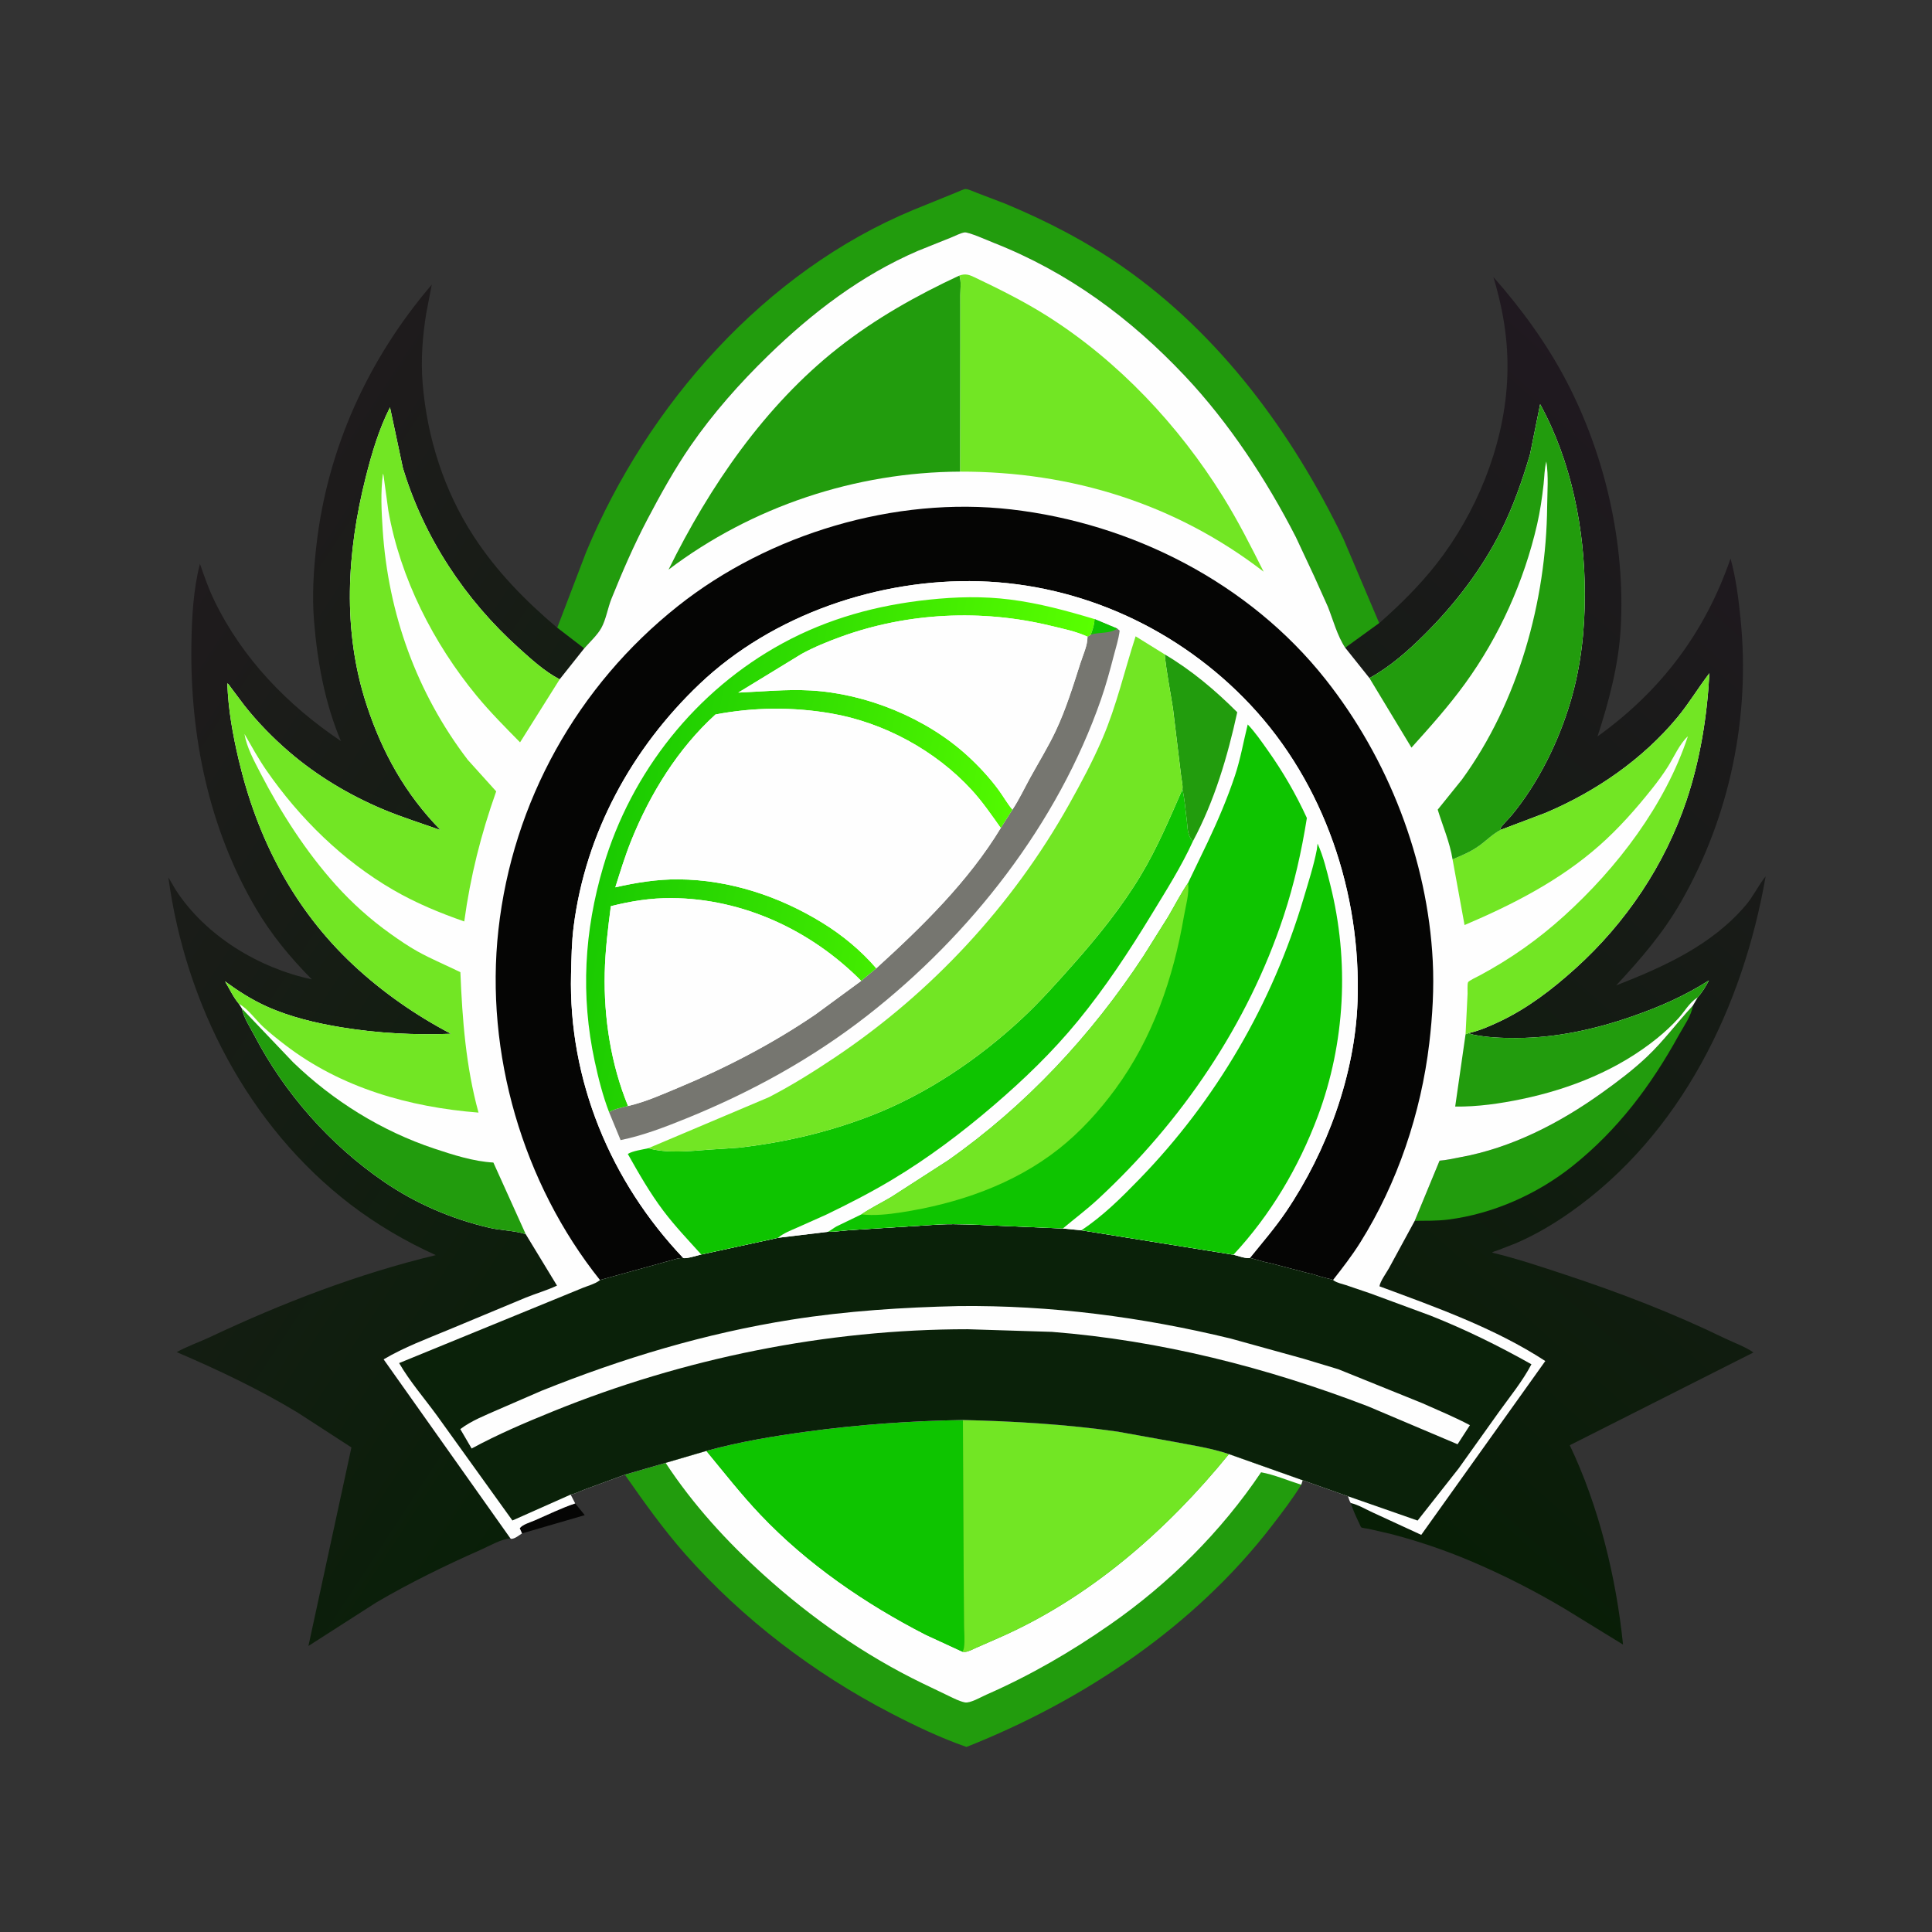 <?xml version="1.0" encoding="utf-8" ?>
<svg xmlns="http://www.w3.org/2000/svg" xmlns:xlink="http://www.w3.org/1999/xlink" width="1024" height="1024">
	<rect width="100%" height="100%" fill="#333333" stroke="none"/>
	<path fill="#050504" d="M304.875 796.851L309.931 803.061L276.681 812.733L275.479 810C276.991 808.005 281.023 806.888 283.428 805.846C290.467 802.799 297.605 799.262 304.875 796.851Z"/>
	<path fill="#229C0D" d="M295.343 332.74L310.648 292.665C343.091 214.663 405.356 143.785 484.389 111.13L506.784 102.037C507.788 101.662 510.913 100.116 511.852 100.186C513.492 100.309 516.169 101.628 517.759 102.206L532.996 108.041C554.825 117.123 575.782 127.967 595.191 141.519C646.722 177.501 684.939 229.427 712.039 285.586L731.023 330.286L713.018 343.347C708.802 337.029 706.61 328.642 703.806 321.565L696.599 305.519L686.824 284.641C671.328 254.371 651.42 224.082 628.072 199.305C599.104 168.563 566.128 144.206 526.647 128.675C524.181 127.705 513.345 122.875 511.214 123.184C509.136 123.485 506.237 125.042 504.218 125.839L486.525 132.94C456.332 145.933 430.524 165.703 407.084 188.494C392.16 203.004 377.886 219.103 366.05 236.25C357.61 248.478 349.987 262.21 343.078 275.364C335.923 288.988 329.836 303.06 324.086 317.321C322.113 322.216 321.197 328.379 318.678 332.888C316.554 336.692 312.484 340.405 309.618 343.711L295.343 332.74Z"/>
	<defs>
		<linearGradient id="gradient_0" gradientUnits="userSpaceOnUse" x1="384.748" y1="635.871" x2="36.919" y2="407.901">
			<stop offset="0" stop-color="#091F08"/>
			<stop offset="1" stop-color="#1F1B1D"/>
		</linearGradient>
	</defs>
	<path fill="url(#gradient_0)" d="M270.54 815.38C265.819 815.612 259.264 819.457 254.829 821.414C236.01 829.72 217.266 838.901 199.507 849.294L163.474 872.396L186.265 767.178L157.564 748.575C137.02 736.202 115.677 726.091 93.663 716.65C99.145 713.577 105.716 711.319 111.471 708.605C149.637 690.607 189.904 675.106 230.979 665.241C215.13 658.085 199.625 648.998 185.815 638.433C131.569 596.935 98.258 531.997 89.241 465.028L93.299 471.92C109.138 496.161 137.246 513.118 165.278 519.077C153.895 507.587 143.712 495.286 135.513 481.289C110.722 438.969 100.74 390.438 101.446 341.77C101.649 327.769 102.419 312.424 105.981 298.834C108.253 305.422 110.524 311.95 113.563 318.236C128.473 349.076 152.454 373.795 180.677 392.769C172.178 372.676 168.123 350.435 166.421 328.796C165.383 315.589 166.194 302.264 167.69 289.124C173.558 237.567 195.213 190.192 228.844 150.857L225.913 166.102C223.935 178.359 222.994 190.675 224.002 203.062C226.344 231.824 235.293 260.03 251.084 284.277C263.247 302.953 278.432 318.39 295.343 332.74L309.618 343.711L296.636 360.052L296.195 359.827C288.475 355.748 281.525 349.362 275.064 343.553C246.492 317.863 224.646 284.867 213.52 247.961L206.704 215.9C200.753 227.636 197.023 240.362 193.818 253.092C183.836 292.736 181.386 333.991 194.226 373.33C202.502 398.686 214.768 420.842 233.546 439.983C223.326 436.359 212.846 433.1 202.857 428.886C184.995 421.351 167.963 411.152 153.251 398.502C144.679 391.131 136.542 382.816 129.539 373.943L122.418 364.462C121.986 363.89 121.12 362.418 120.493 362.224C120.979 376.044 123.326 389.129 126.48 402.55C136.341 444.515 155.673 481.91 187.328 511.496C202.638 525.805 220.468 538.224 239.028 547.922C219.697 548.665 200.295 547.658 181.203 544.538C167.632 542.321 153.817 539.082 141.24 533.396C133.383 529.844 126.204 525.237 119.268 520.158C121.569 523.924 123.807 528.795 126.657 532.075L128.223 534.563C129.116 539.318 132.579 544.471 134.851 548.829C150.86 579.536 174.835 606.664 203.357 626.246C220.321 637.892 239.396 646.104 259.434 650.761C265.616 652.198 272.683 652.207 278.637 654.109L295.233 681.402C289.815 683.961 284.228 685.519 278.708 687.75L238.065 704.682C226.421 709.527 214.208 714.048 203.342 720.49L270.54 815.38Z"/>
	<path fill="#229C0D" d="M374.41 769.013C391.925 764.167 410.262 761.141 428.245 758.707C455.626 755.002 482.753 753.121 510.368 752.632C537.815 753.289 565.164 754.916 592.367 758.795L621.484 764.054C631.494 765.986 641.667 767.43 651.353 770.699L690.453 784.564L689.683 786.935C685.091 794.457 679.599 801.557 674.236 808.545C633.37 861.799 574.219 901.428 512.242 925.917C498.266 921.03 485.128 914.746 472 907.937C431.442 886.9 393.512 858.067 363.241 823.766C351.511 810.473 341.326 796.122 331.181 781.619L352.793 775.353L374.41 769.013Z"/>
	<path fill="#FEFEFE" d="M352.793 775.353L374.41 769.013C383.85 780.429 392.85 791.977 403.067 802.75C427.876 828.909 458.642 850.021 490.647 866.431L510.199 875.458C510.624 875.503 511.096 875.58 511.532 875.542C513.427 875.378 515.68 874.095 517.411 873.343L529.124 868.208C577.33 847.166 618.396 811.239 651.353 770.699L690.453 784.564L689.683 786.935C682.834 784.797 675.414 781.611 668.4 780.337C647.205 811.85 619.653 839.246 588.505 860.945C567.495 875.583 546.194 887.93 522.743 898.233C520.006 899.436 514.204 902.859 511.42 902.308C508.5 901.73 505.355 900.067 502.672 898.791L488.728 892.09C458.38 877.383 430.008 857.521 405.018 834.948C385.314 817.151 367.396 797.575 352.793 775.353Z"/>
	<path fill="#0EC400" d="M374.41 769.013C391.925 764.167 410.262 761.141 428.245 758.707C455.626 755.002 482.753 753.121 510.368 752.632L510.772 835.413L510.972 861.299C510.996 865.129 511.448 869.505 510.923 873.25C510.802 874.108 510.547 874.673 510.199 875.458L490.647 866.431C458.642 850.021 427.876 828.909 403.067 802.75C392.85 791.977 383.85 780.429 374.41 769.013Z"/>
	<path fill="#72E624" d="M510.368 752.632C537.815 753.289 565.164 754.916 592.367 758.795L621.484 764.054C631.494 765.986 641.667 767.43 651.353 770.699C618.396 811.239 577.33 847.166 529.124 868.208L517.411 873.343C515.68 874.095 513.427 875.378 511.532 875.542C511.096 875.58 510.624 875.503 510.199 875.458C510.547 874.673 510.802 874.108 510.923 873.25C511.448 869.505 510.996 865.129 510.972 861.299L510.772 835.413L510.368 752.632Z"/>
	<defs>
		<linearGradient id="gradient_1" gradientUnits="userSpaceOnUse" x1="632.438" y1="728.391" x2="990.281" y2="326.09">
			<stop offset="0" stop-color="#071E05"/>
			<stop offset="1" stop-color="#201920"/>
		</linearGradient>
	</defs>
	<path fill="url(#gradient_1)" d="M731.023 330.286C741.983 320.595 752.341 310.426 761.369 298.886C782.331 272.091 796.589 237.389 798.722 203.331C799.957 183.608 797.184 165.677 791.514 146.819C806.345 163.593 819.866 182.16 830.251 202.029C850.855 241.45 861.533 288.501 859.007 332.975C857.898 352.493 852.759 371.822 846.711 390.33C880.389 366.183 903.747 335.142 917.223 296.029C920.093 306.421 921.449 317.302 922.533 328C927.779 379.794 916.87 432.609 891.058 477.853C881.515 494.58 869.642 508.256 856.598 522.295C881.971 512.349 907.164 501.082 925.26 479.826C929.346 475.027 931.943 469.268 935.827 464.478C923.782 533.692 890.906 601.334 832.239 642.573C823.141 648.968 813.625 654.558 803.404 658.963L793.792 662.697C793.053 662.967 791.33 663.382 790.846 663.923C803.85 667.026 816.636 671.329 829.327 675.518C858.235 685.057 886.818 696.023 914.206 709.348C918.894 711.63 925.177 713.822 929.363 716.834L832.008 766.006C847.434 798.301 856.607 836.084 860.242 871.666L829 852.474C813.004 842.992 796.518 834.606 779.394 827.354C765.949 821.661 751.898 816.898 737.781 813.182L725.544 810.341C724.846 810.197 721.928 809.882 721.466 809.512C721.209 809.306 720.579 807.698 720.423 807.375C718.723 803.865 717.112 800.341 715.921 796.619C719.877 797.533 723.882 799.952 727.584 801.649L753.291 813.498L819.025 721.379C792.257 703.909 760.948 692.833 731.141 681.773C731.405 679.287 734.902 674.484 736.18 672.161L749.825 647.062L763.005 615.172C766.591 614.947 770.277 614.021 773.822 613.381C801.172 608.45 826.641 595.262 849.073 579.202C857.4 573.24 865.524 567.13 872.975 560.076C881.806 551.715 888.984 541.908 897.235 533.026L899.809 528.661C902.237 525.874 904.045 522.901 905.759 519.65C892.689 527.96 879.869 533.556 865.293 538.646C845.497 545.559 824.878 550.086 803.843 550.174C796.165 550.207 788.363 549.906 780.811 548.382C779.958 548.21 779.226 547.922 778.438 547.565C784.126 546.288 789.588 543.893 794.837 541.409C809.785 534.336 822.718 524.36 834.95 513.339C861.745 489.198 882.43 458.387 893.909 424.142C901.129 402.604 904.83 379.464 906.023 356.837C900.134 364.459 895.258 372.739 889.102 380.171C870.633 402.469 845.809 419.566 819.25 430.812L795.588 439.763C795.482 439.557 795.221 439.372 795.269 439.146C795.519 437.985 799.914 433.681 800.881 432.52C815.252 415.271 826.21 392.945 832.504 371.51C837.935 353.014 839.989 334.299 839.996 315.066C840.007 280.706 832.92 244.551 816.307 214.242L810.941 240.804C806.905 254.524 801.987 268.587 795.568 281.385C785.376 301.705 771.249 320.12 755.186 336.129C746.345 344.94 736.822 353.384 725.837 359.398L713.018 343.347L731.023 330.286Z"/>
	<path fill="#229C0D" d="M749.825 647.062L763.005 615.172C766.591 614.947 770.277 614.021 773.822 613.381C801.172 608.45 826.641 595.262 849.073 579.202C857.4 573.24 865.524 567.13 872.975 560.076C881.806 551.715 888.984 541.908 897.235 533.026C896.661 538.047 892.304 544.11 889.845 548.575C875.105 575.338 857.514 598.842 833.5 618.005C814.821 632.912 791.335 643.379 767.568 646.401C761.756 647.14 755.686 647.002 749.825 647.062Z"/>
	<path fill="#FEFEFE" d="M309.618 343.711C312.484 340.405 316.554 336.692 318.678 332.888C321.197 328.379 322.113 322.216 324.086 317.321C329.836 303.06 335.923 288.988 343.078 275.364C349.987 262.21 357.61 248.478 366.05 236.25C377.886 219.103 392.16 203.004 407.084 188.494C430.524 165.703 456.332 145.933 486.525 132.94L504.218 125.839C506.237 125.042 509.136 123.485 511.214 123.184C513.345 122.875 524.181 127.705 526.647 128.675C566.128 144.206 599.104 168.563 628.072 199.305C651.42 224.082 671.328 254.371 686.824 284.641L696.599 305.519L703.806 321.565C706.61 328.642 708.802 337.029 713.018 343.347L725.837 359.398C736.822 353.384 746.345 344.94 755.186 336.129C771.249 320.12 785.376 301.705 795.568 281.385C801.987 268.587 806.905 254.524 810.941 240.804L816.307 214.242C832.92 244.551 840.007 280.706 839.996 315.066C839.989 334.299 837.935 353.014 832.504 371.51C826.21 392.945 815.252 415.271 800.881 432.52C799.914 433.681 795.519 437.985 795.269 439.146C795.221 439.372 795.482 439.557 795.588 439.763L819.25 430.812C845.809 419.566 870.633 402.469 889.102 380.171C895.258 372.739 900.134 364.459 906.023 356.837C904.83 379.464 901.129 402.604 893.909 424.142C882.43 458.387 861.745 489.198 834.95 513.339C822.718 524.36 809.785 534.336 794.837 541.409C789.588 543.893 784.126 546.288 778.438 547.565C779.226 547.922 779.958 548.21 780.811 548.382C788.363 549.906 796.165 550.207 803.843 550.174C824.878 550.086 845.497 545.559 865.293 538.646C879.869 533.556 892.689 527.96 905.759 519.65C904.045 522.901 902.237 525.874 899.809 528.661L897.235 533.026C888.984 541.908 881.806 551.715 872.975 560.076C865.524 567.13 857.4 573.24 849.073 579.202C826.641 595.262 801.172 608.45 773.822 613.381C770.277 614.021 766.591 614.947 763.005 615.172L749.825 647.062L736.18 672.161C734.902 674.484 731.405 679.287 731.141 681.773C760.948 692.833 792.257 703.909 819.025 721.379L753.291 813.498L727.584 801.649C723.882 799.952 719.877 797.533 715.921 796.619C715.24 795.593 714.884 794.209 714.451 793.05L690.453 784.564L651.353 770.699C641.667 767.43 631.494 765.986 621.484 764.054L592.367 758.795C565.164 754.916 537.815 753.289 510.368 752.632C482.753 753.121 455.626 755.002 428.245 758.707C410.262 761.141 391.925 764.167 374.41 769.013L352.793 775.353L331.181 781.619L310.393 789.252C307.902 790.165 304.988 791.678 302.455 792.17L304.875 796.851C297.605 799.262 290.467 802.799 283.428 805.846C281.023 806.888 276.991 808.005 275.479 810L276.681 812.733C275.074 813.766 272.875 815.644 270.936 815.632L270.54 815.38L203.342 720.49C214.208 714.048 226.421 709.527 238.065 704.682L278.708 687.75C284.228 685.519 289.815 683.961 295.233 681.402L278.637 654.109C272.683 652.207 265.616 652.198 259.434 650.761C239.396 646.104 220.321 637.892 203.357 626.246C174.835 606.664 150.86 579.536 134.851 548.829C132.579 544.471 129.116 539.318 128.223 534.563L126.657 532.075C123.807 528.795 121.569 523.924 119.268 520.158C126.204 525.237 133.383 529.844 141.24 533.396C153.817 539.082 167.632 542.321 181.203 544.538C200.295 547.658 219.697 548.665 239.028 547.922C220.468 538.224 202.638 525.805 187.328 511.496C155.673 481.91 136.341 444.515 126.48 402.55C123.326 389.129 120.979 376.044 120.493 362.224C121.12 362.418 121.986 363.89 122.418 364.462L129.539 373.943C136.542 382.816 144.679 391.131 153.251 398.502C167.963 411.152 184.995 421.351 202.857 428.886C212.846 433.1 223.326 436.359 233.546 439.983C214.768 420.842 202.502 398.686 194.226 373.33C181.386 333.991 183.836 292.736 193.818 253.092C197.023 240.362 200.753 227.636 206.704 215.9L213.52 247.961C224.646 284.867 246.492 317.863 275.064 343.553C281.525 349.362 288.475 355.748 296.195 359.827L296.636 360.052L309.618 343.711Z"/>
	<path fill="#229C0D" d="M778.438 547.565C779.226 547.922 779.958 548.21 780.811 548.382C788.363 549.906 796.165 550.207 803.843 550.174C824.878 550.086 845.497 545.559 865.293 538.646C879.869 533.556 892.689 527.96 905.759 519.65C904.045 522.901 902.237 525.874 899.809 528.661L899.408 528.901C895.44 531.417 892.814 536.178 889.679 539.626C886.23 543.419 882.452 546.944 878.472 550.174C857.788 566.957 832.491 577.133 806.594 582.53C795.063 584.934 783.072 586.661 771.278 586.504L776.779 548.184L778.438 547.565Z"/>
	<path fill="#229C0D" d="M128.223 534.563L155.399 563.082C176.581 583.525 202.272 599.495 230.243 608.807C240.116 612.094 251.033 615.602 261.499 616.171L278.637 654.109C272.683 652.207 265.616 652.198 259.434 650.761C239.396 646.104 220.321 637.892 203.357 626.246C174.835 606.664 150.86 579.536 134.851 548.829C132.579 544.471 129.116 539.318 128.223 534.563Z"/>
	<path fill="#72E624" d="M795.588 439.763L819.25 430.812C845.809 419.566 870.633 402.469 889.102 380.171C895.258 372.739 900.134 364.459 906.023 356.837C904.83 379.464 901.129 402.604 893.909 424.142C882.43 458.387 861.745 489.198 834.95 513.339C822.718 524.36 809.785 534.336 794.837 541.409C789.588 543.893 784.126 546.288 778.438 547.565L776.779 548.184L777.843 526.706C777.903 525.25 777.627 521.858 778.091 520.632C778.402 519.808 783.396 517.481 784.391 516.945C800.779 508.116 815.15 497.992 828.944 485.514C857.167 459.984 882.568 426.683 894.61 390.279C890.365 393.992 887.032 401.6 883.971 406.428C881.364 410.541 878.494 414.422 875.458 418.226C866.923 428.918 857.95 439.102 847.671 448.174C826.675 466.704 801.833 479.413 776.241 490.298L769.886 455.487C775.04 453.298 779.437 451.538 784.066 448.218C787.857 445.499 791.409 441.801 795.588 439.763Z"/>
	<path fill="#229C0D" d="M508.506 146.036C509.571 148.871 509.002 153.344 509.004 156.417L509.012 177.723L508.956 249.973C453.471 250.21 398.585 268.447 354.344 301.915C376.049 257.84 405.343 215.032 444.258 184.395C464.01 168.844 485.765 156.613 508.506 146.036Z"/>
	<path fill="#229C0D" d="M725.837 359.398C736.822 353.384 746.345 344.94 755.186 336.129C771.249 320.12 785.376 301.705 795.568 281.385C801.987 268.587 806.905 254.524 810.941 240.804L816.307 214.242C832.92 244.551 840.007 280.706 839.996 315.066C839.989 334.299 837.935 353.014 832.504 371.51C826.21 392.945 815.252 415.271 800.881 432.52C799.914 433.681 795.519 437.985 795.269 439.146C795.221 439.372 795.482 439.557 795.588 439.763C791.409 441.801 787.857 445.499 784.066 448.218C779.437 451.538 775.04 453.298 769.886 455.487C768.436 446.413 764.687 437.854 762.015 429.128L774.864 413.176C804.66 372.25 819.566 318.663 820.024 268.37C820.097 260.42 820.826 252.488 819.583 244.6C818.572 248.5 818.569 252.753 818.122 256.765C817.329 263.884 816.297 271.018 814.687 278.004C807.74 308.164 794.75 337.149 776.565 362.242C767.88 374.225 758.005 385.274 748.106 396.255L725.837 359.398Z"/>
	<path fill="#72E624" d="M508.506 146.036C511.863 144.878 513.712 145.62 516.909 147.148C529.977 153.393 542.799 159.763 555.06 167.513C592.712 191.311 624.765 225.468 648.217 263.234C656.194 276.08 662.995 289.497 669.755 303.004C623.021 266.997 567.852 249.883 508.956 249.973L509.012 177.723L509.004 156.417C509.002 153.344 509.571 148.871 508.506 146.036Z"/>
	<path fill="#72E624" d="M126.657 532.075C123.807 528.795 121.569 523.924 119.268 520.158C126.204 525.237 133.383 529.844 141.24 533.396C153.817 539.082 167.632 542.321 181.203 544.538C200.295 547.658 219.697 548.665 239.028 547.922C220.468 538.224 202.638 525.805 187.328 511.496C155.673 481.91 136.341 444.515 126.48 402.55C123.326 389.129 120.979 376.044 120.493 362.224C121.12 362.418 121.986 363.89 122.418 364.462L129.539 373.943C136.542 382.816 144.679 391.131 153.251 398.502C167.963 411.152 184.995 421.351 202.857 428.886C212.846 433.1 223.326 436.359 233.546 439.983C214.768 420.842 202.502 398.686 194.226 373.33C181.386 333.991 183.836 292.736 193.818 253.092C197.023 240.362 200.753 227.636 206.704 215.9L213.52 247.961C224.646 284.867 246.492 317.863 275.064 343.553C281.525 349.362 288.475 355.748 296.195 359.827L296.636 360.052L275.643 393.458C267.76 385.447 259.841 377.512 252.682 368.831C229.717 340.983 212.099 306.366 205.834 270.649L203.503 253.625C203.434 253.159 203.292 251.275 202.97 251.157C201.649 260.854 202.198 271.089 202.836 280.826C205.744 325.221 220.867 367.295 247.908 402.711L262.995 419.448C254.906 442.228 249.326 464.443 246.063 488.391C232.93 483.795 220.48 478.662 208.418 471.669C181.62 456.133 158.798 433.696 141.21 408.313C136.939 402.149 133.331 395.511 129.576 389.026C130.765 396.164 134.762 403.437 138.074 409.834C148.945 430.834 162.244 451.554 178.095 469.158C186.72 478.738 196.406 487.411 206.904 494.888C211.575 498.214 216.444 501.574 221.459 504.355C228.729 508.385 236.544 511.606 244.011 515.277C245.036 540.383 246.929 565.371 253.625 589.706C216.963 586.825 180.734 576.584 151.171 553.871C147.207 550.826 143.224 547.69 139.553 544.296C135.559 540.604 131.372 534.566 126.657 532.075Z"/>
	<path fill="#050504" d="M318.005 678.447C277.059 627.187 256.911 558.103 264.177 492.758C271.704 425.057 305.97 363.572 359.293 321.246C407.68 282.838 474.479 262.923 535.878 269.99C600.045 277.375 662.139 308.983 702.512 360C735.846 402.122 756.62 455.514 759.383 509.211C760.129 523.711 759.258 538.525 757.55 552.928C753.168 589.884 740.707 627.105 720.881 658.675C716.552 665.568 711.563 672.008 706.55 678.406C705.346 677.855 704.004 677.759 702.75 677.356C701.302 676.89 699.758 676.666 698.352 676.14C695.692 675.144 692.729 674.725 690 673.886L673.12 669.468C669.637 668.872 665.988 667.543 662.508 666.705C669.026 658.623 675.793 650.834 681.629 642.218C703.373 610.119 718.199 569.557 719.531 530.703C721.488 473.633 701.998 415.255 662.555 373.38C625.226 333.75 573.493 309.654 518.881 308.087C465.901 306.566 409.465 325.728 370.794 362.519C334.848 396.716 310.361 441.534 304.048 491.051C302.982 499.418 302.874 507.87 302.665 516.291C301.272 572.485 323.578 626.205 362.129 666.76C360.48 666.808 359.323 666.91 357.75 667.419L318.005 678.447Z"/>
	<path fill="#0A2109" d="M438.823 652.874C443.066 652.916 447.326 652.166 451.57 651.925L498.102 648.982C507.955 648.568 517.839 649.162 527.675 649.597L563.349 651.126L573.141 652.076L653.746 665.032C655.676 665.487 660.913 667.359 662.508 666.705C665.988 667.543 669.637 668.872 673.12 669.468L690 673.886C692.729 674.725 695.692 675.144 698.352 676.14C699.758 676.666 701.302 676.89 702.75 677.356C704.004 677.759 705.346 677.855 706.55 678.406L707.091 678.806C708.721 679.955 711.511 680.524 713.428 681.153L726.537 685.618L758.263 697.328C776.669 704.633 794.446 713.386 811.686 723.097C807.009 732.055 800.161 740.413 794.269 748.631L773.064 778.367L751.359 805.933L714.451 793.05L690.453 784.564L651.353 770.699C641.667 767.43 631.494 765.986 621.484 764.054L592.367 758.795C565.164 754.916 537.815 753.289 510.368 752.632C482.753 753.121 455.626 755.002 428.245 758.707C410.262 761.141 391.925 764.167 374.41 769.013L352.793 775.353L331.181 781.619L310.393 789.252C307.902 790.165 304.988 791.678 302.455 792.17L271.587 805.893L231.586 750.247C224.948 741.145 217.179 732.178 211.544 722.458L290.836 689.996L308.915 682.584C311.492 681.542 315.287 680.509 317.463 678.873L318.005 678.447L357.75 667.419C359.323 666.91 360.48 666.808 362.129 666.76C363.674 667.334 369.895 665.312 371.675 664.909L412.371 656.066L438.823 652.874Z"/>
	<path fill="#FEFEFE" d="M508.195 692.247C556.823 691.724 605.153 698.018 652.359 709.483L690.742 720.107L709.354 725.727L753.744 743.665C762.206 747.457 770.898 751.024 779.088 755.373L772.542 765.488L725.024 745.362C671.401 724.772 614.848 710.416 557.495 705.915L512.861 704.521C437.946 704.519 362.315 719.931 292.956 748.11C278.228 754.093 263.981 760.157 249.975 767.739L243.971 757.462C249.819 753.005 257.2 750.144 263.894 747.176L287.05 737.131C330.002 719.885 373.726 706.688 419.52 699.447C448.851 694.809 478.534 692.92 508.195 692.247Z"/>
	<path fill="#FEFEFE" d="M362.129 666.76C323.578 626.205 301.272 572.485 302.665 516.291C302.874 507.87 302.982 499.418 304.048 491.051C310.361 441.534 334.848 396.716 370.794 362.519C409.465 325.728 465.901 306.566 518.881 308.087C573.493 309.654 625.226 333.75 662.555 373.38C701.998 415.255 721.488 473.633 719.531 530.703C718.199 569.557 703.373 610.119 681.629 642.218C675.793 650.834 669.026 658.623 662.508 666.705C660.913 667.359 655.676 665.487 653.746 665.032L573.141 652.076L563.349 651.126L527.675 649.597C517.839 649.162 507.955 648.568 498.102 648.982L451.57 651.925C447.326 652.166 443.066 652.916 438.823 652.874L412.371 656.066L371.675 664.909C369.895 665.312 363.674 667.334 362.129 666.76Z"/>
	<path fill="#229C0D" d="M617.325 346.837C631.489 355.188 644.173 365.896 655.766 377.5C650.636 400.982 643.672 424.582 632.265 445.868C629.075 442.472 629.602 438.939 629.011 434.671C628.269 429.312 627.946 423.6 626.705 418.353C627.048 416.261 626.109 412.717 625.918 410.486L621.685 375.425C620.189 365.889 618.272 356.454 617.325 346.837Z"/>
	<path fill="#767670" d="M580.194 328.145L592.19 333.172L593.447 334.25C592.879 338.83 591.417 343.302 590.261 347.765C588.257 355.507 586.171 363.172 583.541 370.731C560.647 436.55 514.413 495.557 459.749 538.222C430.408 561.122 397.974 578.94 363.503 592.894C352.241 597.453 340.873 601.835 328.934 604.283L322.818 589.443C325.838 587.695 329.517 587.013 332.872 586.192C342.278 584.029 350.956 580.068 359.834 576.372C385.044 565.876 409.652 553.056 432.236 537.667L456.46 519.884L464.447 513.211C488.681 491.197 513.346 467.067 530.427 438.855L536.609 429.123C540.163 423.785 543.036 417.626 546.138 411.999C550.596 403.909 555.582 395.808 559.524 387.467C564.968 375.95 568.807 363.431 572.685 351.324C574.066 347.011 576.449 342.028 576.394 337.468L578.15 336.374L578.316 335.949L578.58 335.237C579.516 332.754 579.975 330.783 580.194 328.145Z"/>
	<path fill="#0EC400" d="M580.194 328.145L592.19 333.172C588.106 336.032 582.78 334.908 578.15 336.374L578.316 335.949L578.58 335.237C579.516 332.754 579.975 330.783 580.194 328.145Z"/>
	<defs>
		<linearGradient id="gradient_2" gradientUnits="userSpaceOnUse" x1="323.999" y1="432.94" x2="551.52" y2="475.817">
			<stop offset="0" stop-color="#1ACA01"/>
			<stop offset="1" stop-color="#59FF00"/>
		</linearGradient>
	</defs>
	<path fill="url(#gradient_2)" d="M322.818 589.443C319.512 580.829 317.136 571.483 315.2 562.479C307.691 527.554 309.655 493.507 319.75 459.299C334.548 409.157 368.914 365.865 414.942 340.868C439.102 327.748 465.018 320.721 492.25 317.845C506.715 316.317 520.898 315.936 535.364 317.767C550.782 319.719 565.361 323.711 580.194 328.145C579.975 330.783 579.516 332.754 578.58 335.237L578.316 335.949L578.15 336.374L576.394 337.468C570.409 334.634 563.325 333.235 556.893 331.674C520.395 322.812 481.186 324.641 445.769 337.476C438.809 339.998 431.383 343.022 424.892 346.575L391.308 367.091C404.061 366.568 416.706 365.252 429.5 365.947C459.024 367.55 490.92 380.535 512.76 400.524C518.755 406.01 524.354 412.025 529.186 418.559C531.681 421.934 533.924 425.945 536.609 429.123L530.427 438.855C525.551 431.973 520.74 424.945 515.029 418.718C495.818 397.772 468.492 382.958 440.484 378.122C420.286 374.634 399.355 374.824 379.226 378.688C359.292 396.796 344.556 420.717 334.567 445.531C331.299 453.651 328.769 461.965 326.131 470.301C337.127 467.792 348.433 465.975 359.75 466.073C386.723 466.307 413.1 475.056 435.926 489.132C446.494 495.648 456.345 503.791 464.447 513.211L456.46 519.884C429.947 493.13 393.835 476.221 355.854 476.006C344.83 475.944 334.434 477.607 323.761 480.291C322.227 492.093 320.782 503.832 320.519 515.75C319.996 539.505 323.821 564.162 332.872 586.192C329.517 587.013 325.838 587.695 322.818 589.443Z"/>
	<path fill="#FEFEFE" d="M536.609 429.123C533.924 425.945 531.681 421.934 529.186 418.559C524.354 412.025 518.755 406.01 512.76 400.524C490.92 380.535 459.024 367.55 429.5 365.947C416.706 365.252 404.061 366.568 391.308 367.091L424.892 346.575C431.383 343.022 438.809 339.998 445.769 337.476C481.186 324.641 520.395 322.812 556.893 331.674C563.325 333.235 570.409 334.634 576.394 337.468C576.449 342.028 574.066 347.011 572.685 351.324C568.807 363.431 564.968 375.95 559.524 387.467C555.582 395.808 550.596 403.909 546.138 411.999C543.036 417.626 540.163 423.785 536.609 429.123Z"/>
	<path fill="#FEFEFE" d="M332.872 586.192C323.821 564.162 319.996 539.505 320.519 515.75C320.782 503.832 322.227 492.093 323.761 480.291C334.434 477.607 344.83 475.944 355.854 476.006C393.835 476.221 429.947 493.13 456.46 519.884L432.236 537.667C409.652 553.056 385.044 565.876 359.834 576.372C350.956 580.068 342.278 584.029 332.872 586.192Z"/>
	<path fill="#0EC400" d="M573.141 652.076C584.587 644.54 594.457 634.688 603.972 624.886C644.604 583.027 674.387 531.903 690.98 475.976C693.489 467.518 696.294 458.916 697.958 450.25L698.34 447.104C701.461 453.967 703.264 461.724 705.097 469.027C715.232 509.402 713.043 552.697 698.435 591.721C688.328 618.723 673.432 643.903 653.746 665.032L573.141 652.076Z"/>
	<path fill="#0EC400" d="M626.705 418.353C627.946 423.6 628.269 429.312 629.011 434.671C629.602 438.939 629.075 442.472 632.265 445.868C626.024 459.533 618.073 472.005 610.281 484.816C598.481 504.217 585.755 523.505 571.347 541.086C557.787 557.631 542.585 572.267 526.355 586.159C509.575 600.523 491.816 613.891 472.847 625.26C461.532 632.041 449.696 638.104 437.817 643.835L422.41 650.709C418.961 652.231 415.285 653.603 412.371 656.066L371.675 664.909C364.805 657.282 357.739 649.905 351.554 641.689C344.461 632.268 338.517 621.872 332.746 611.61C335.472 609.953 340.416 609.35 343.619 608.584C353.592 611.394 365.427 610.134 375.679 609.342L391.348 608.316C415.561 605.579 439.169 600.07 461.886 591.235C491.248 579.816 518.747 561.247 541.75 539.787C551.376 530.806 560.295 520.778 569.025 510.919C582.027 496.236 594.496 480.823 604.623 463.976C613.448 449.293 619.861 433.98 626.705 418.353Z"/>
	<path fill="#72E624" d="M343.619 608.584L407.529 581.545C419.615 575.311 431.341 567.956 442.635 560.388C493.71 526.158 536.681 479.901 566.711 426.205C573.099 414.783 579.188 403.429 584.346 391.387C591.852 373.867 596.041 355.331 601.898 337.263L617.325 346.837C618.272 356.454 620.189 365.889 621.685 375.425L625.918 410.486C626.109 412.717 627.048 416.261 626.705 418.353C619.861 433.98 613.448 449.293 604.623 463.976C594.496 480.823 582.027 496.236 569.025 510.919C560.295 520.778 551.376 530.806 541.75 539.787C518.747 561.247 491.248 579.816 461.886 591.235C439.169 600.07 415.561 605.579 391.348 608.316L375.679 609.342C365.427 610.134 353.592 611.394 343.619 608.584Z"/>
	<path fill="#FEFEFE" d="M464.447 513.211C456.345 503.791 446.494 495.648 435.926 489.132C413.1 475.056 386.723 466.307 359.75 466.073C348.433 465.975 337.127 467.792 326.131 470.301C328.769 461.965 331.299 453.651 334.567 445.531C344.556 420.717 359.292 396.796 379.226 378.688C399.355 374.824 420.286 374.634 440.484 378.122C468.492 382.958 495.818 397.772 515.029 418.718C520.74 424.945 525.551 431.973 530.427 438.855C513.346 467.067 488.681 491.197 464.447 513.211Z"/>
	<path fill="#0EC400" d="M629.676 468.007L640.155 446.221C645.515 434.926 650.547 423.102 654.506 411.25C657.526 402.208 659.025 393.16 661.32 383.972C665.324 388.179 668.611 392.998 671.964 397.728C680.037 409.118 686.845 420.875 692.671 433.55C689.857 451.203 685.971 468.531 680.364 485.521C661.416 542.939 626.243 594.534 582.019 635.52C576.048 641.053 569.565 645.893 563.349 651.126L527.675 649.597C517.839 649.162 507.955 648.568 498.102 648.982L451.57 651.925C447.326 652.166 443.066 652.916 438.823 652.874C440.447 652.106 441.791 650.868 443.405 650.013L456.569 643.642C461.618 640.216 467.047 637.602 472.279 634.501L502.465 615.049C543.769 585.994 578.299 548.954 605.99 506.849L619.234 485.738C622.576 480.014 625.643 474.023 629.329 468.518L629.676 468.007Z"/>
	<path fill="#72E624" d="M629.676 468.007C630.495 473.325 628.426 480.27 627.513 485.604C621.909 518.367 610.97 550.282 591.112 577.302C582.59 588.899 572.568 599.949 561.25 608.898C537.296 627.838 507.469 638.013 477.569 642.597C470.887 643.622 463.285 644.457 456.569 643.642C461.618 640.216 467.047 637.602 472.279 634.501L502.465 615.049C543.769 585.994 578.299 548.954 605.99 506.849L619.234 485.738C622.576 480.014 625.643 474.023 629.329 468.518L629.676 468.007Z"/>
</svg>

